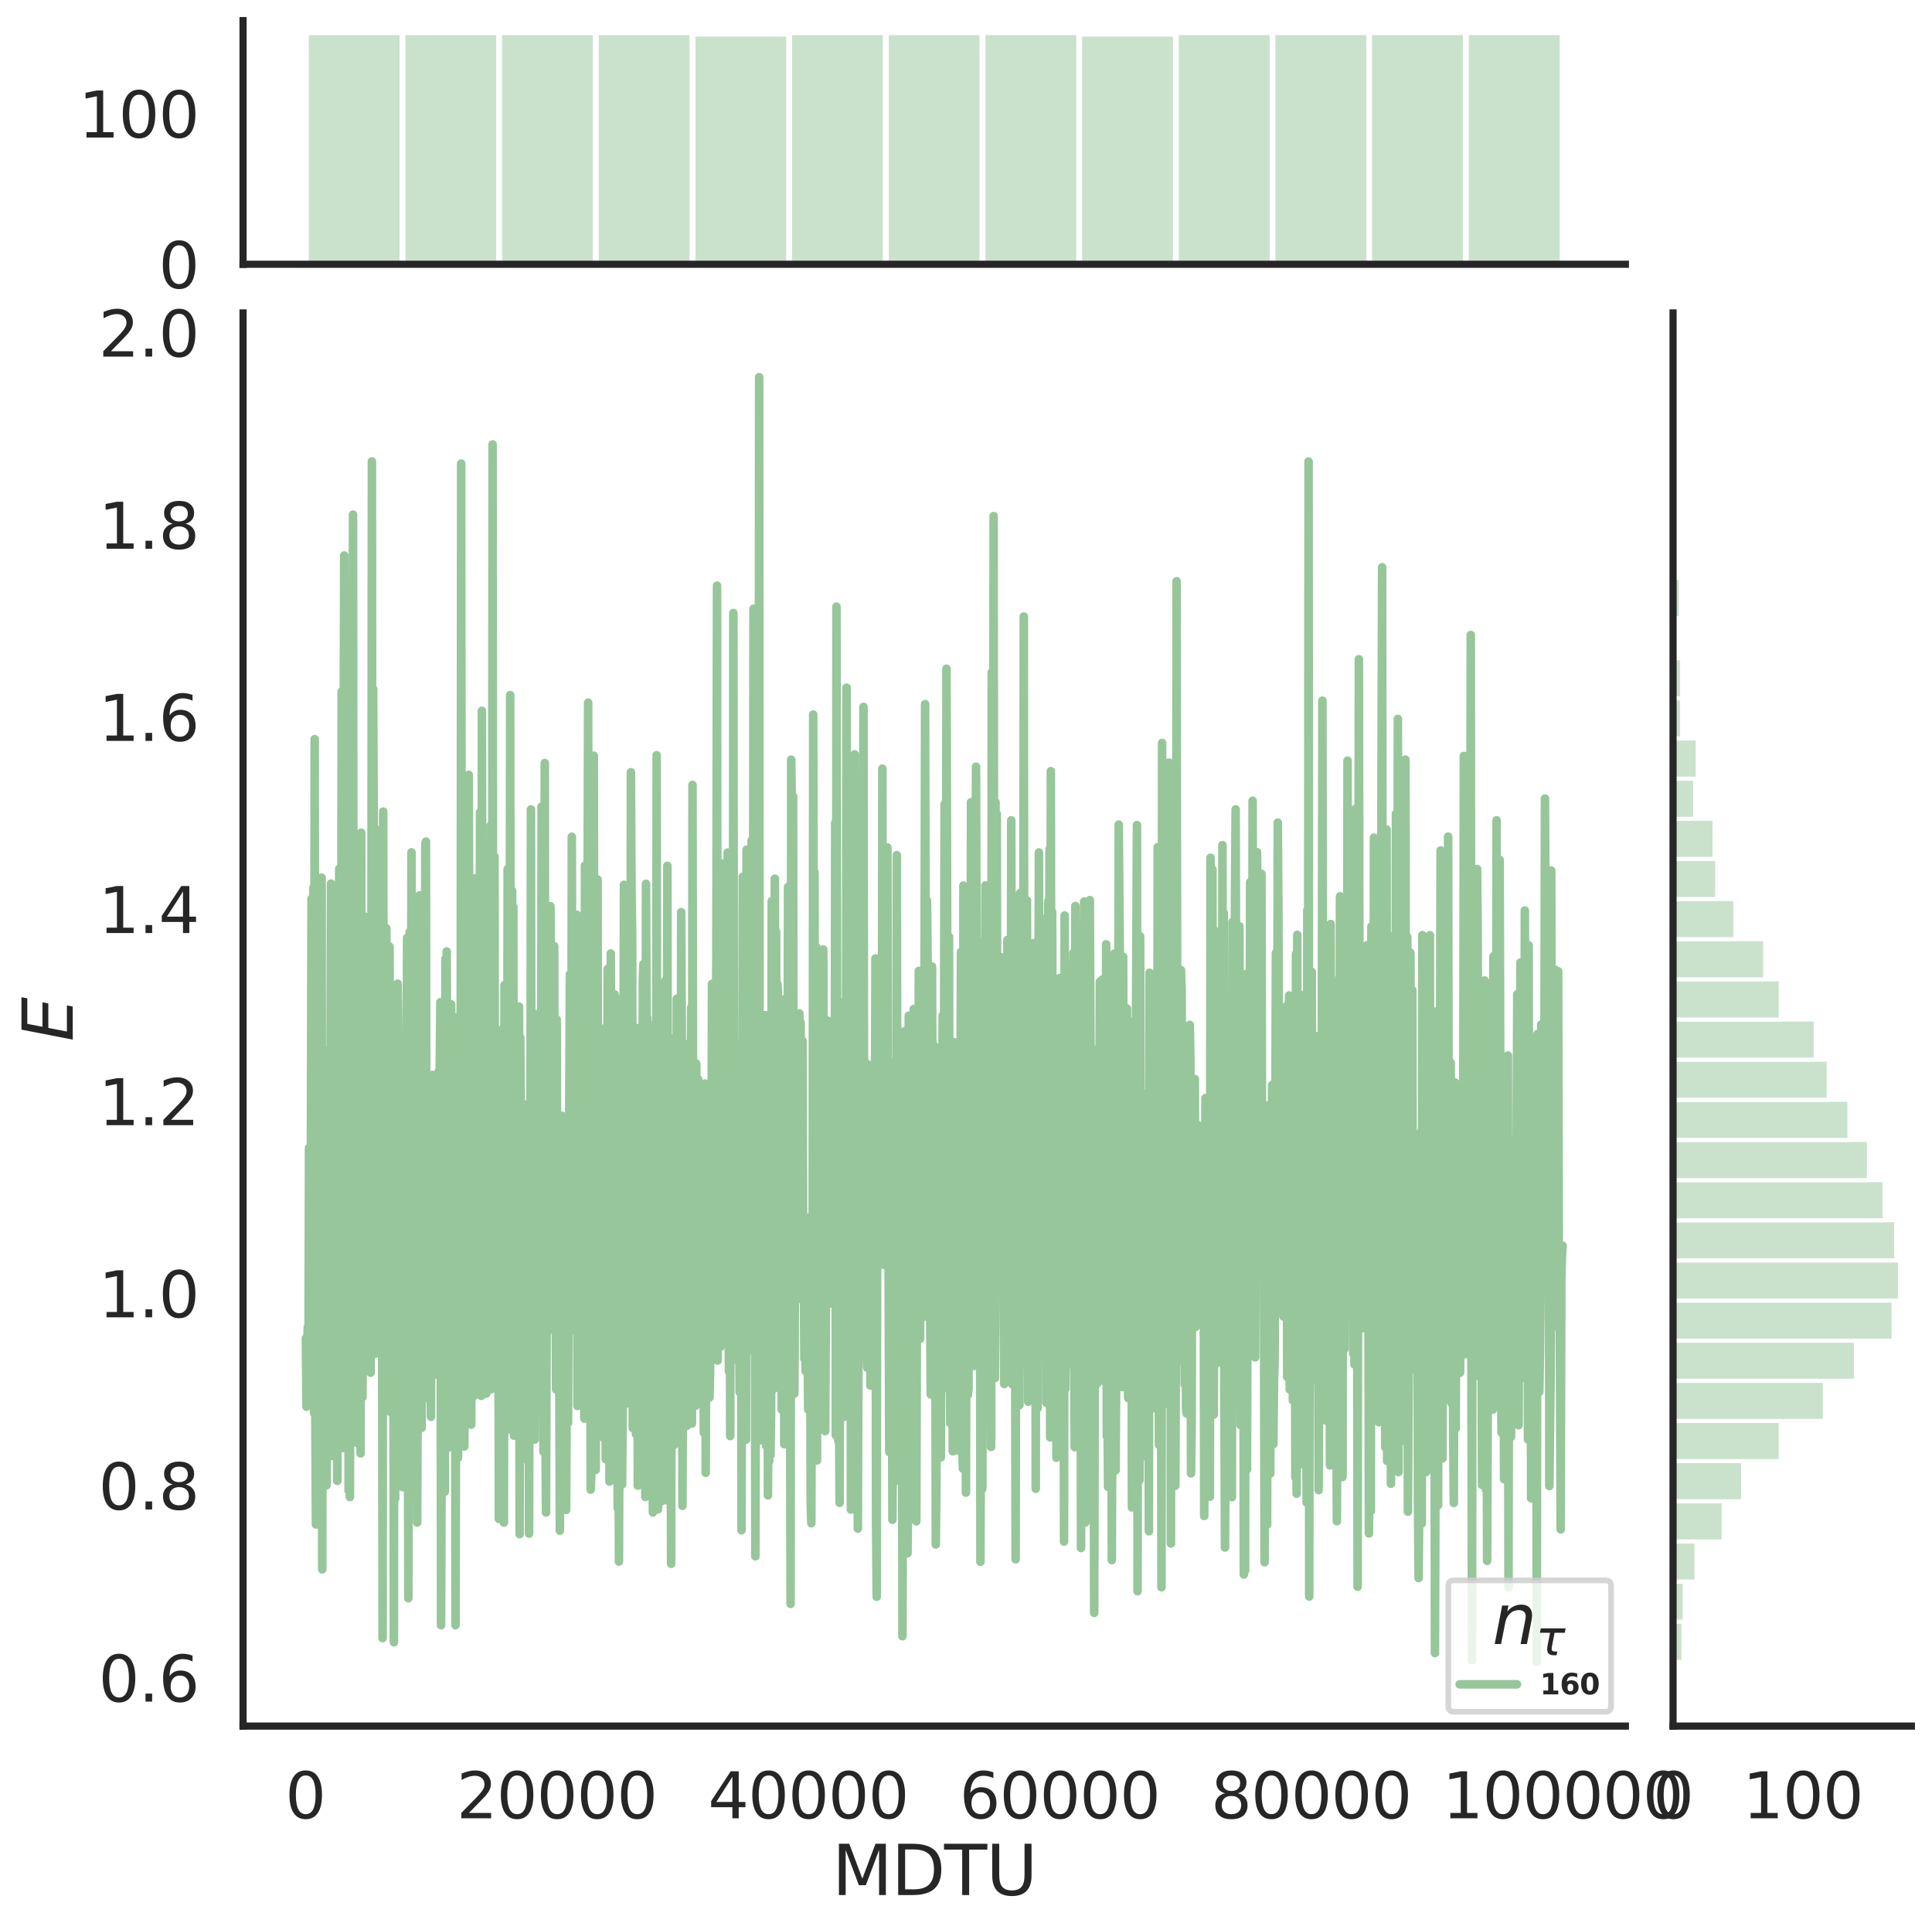 <?xml version="1.0" encoding="utf-8" standalone="no"?>
<!DOCTYPE svg PUBLIC "-//W3C//DTD SVG 1.1//EN"
  "http://www.w3.org/Graphics/SVG/1.1/DTD/svg11.dtd">
<svg height="674.159pt" version="1.1" viewBox="0 0 674.984 674.159" width="674.984pt" xmlns="http://www.w3.org/2000/svg" xmlns:xlink="http://www.w3.org/1999/xlink">
 <defs>
  <style type="text/css">*{stroke-linecap:butt;stroke-linejoin:round;}</style>
 </defs>
 <g id="figure_1">
  <g id="patch_1">
   <path d="M 0 674.159 
L 674.984 674.159 
L 674.984 0 
L 0 0 
z
" style="fill:#ffffff;"/>
  </g>
  <g id="axes_1">
   <g id="patch_2">
    <path d="M 84.914 602.94 
L 567.864 602.94 
L 567.864 109.327 
L 84.914 109.327 
z
" style="fill:none;"/>
   </g>
   <g id="matplotlib.axis_1">
    <g id="xtick_1">
     <g id="text_1">
      <!-- 0 -->
      <g style="fill:#262626;" transform="translate(99.648 635.157)scale(0.22 -0.22)">
       <defs>
        <path d="M 2034 4250 
Q 1547 4250 1301 3770 
Q 1056 3291 1056 2328 
Q 1056 1369 1301 889 
Q 1547 409 2034 409 
Q 2525 409 2770 889 
Q 3016 1369 3016 2328 
Q 3016 3291 2770 3770 
Q 2525 4250 2034 4250 
z
M 2034 4750 
Q 2819 4750 3233 4129 
Q 3647 3509 3647 2328 
Q 3647 1150 3233 529 
Q 2819 -91 2034 -91 
Q 1250 -91 836 529 
Q 422 1150 422 2328 
Q 422 3509 836 4129 
Q 1250 4750 2034 4750 
z
" id="DejaVuSans-30" transform="scale(0.016)"/>
       </defs>
       <use xlink:href="#DejaVuSans-30"/>
      </g>
     </g>
    </g>
    <g id="xtick_2">
     <g id="text_2">
      <!-- 20000 -->
      <g style="fill:#262626;" transform="translate(159.506 635.157)scale(0.22 -0.22)">
       <defs>
        <path d="M 1228 531 
L 3431 531 
L 3431 0 
L 469 0 
L 469 531 
Q 828 903 1448 1529 
Q 2069 2156 2228 2338 
Q 2531 2678 2651 2914 
Q 2772 3150 2772 3378 
Q 2772 3750 2511 3984 
Q 2250 4219 1831 4219 
Q 1534 4219 1204 4116 
Q 875 4013 500 3803 
L 500 4441 
Q 881 4594 1212 4672 
Q 1544 4750 1819 4750 
Q 2544 4750 2975 4387 
Q 3406 4025 3406 3419 
Q 3406 3131 3298 2873 
Q 3191 2616 2906 2266 
Q 2828 2175 2409 1742 
Q 1991 1309 1228 531 
z
" id="DejaVuSans-32" transform="scale(0.016)"/>
       </defs>
       <use xlink:href="#DejaVuSans-32"/>
       <use x="63.623" xlink:href="#DejaVuSans-30"/>
       <use x="127.246" xlink:href="#DejaVuSans-30"/>
       <use x="190.869" xlink:href="#DejaVuSans-30"/>
       <use x="254.492" xlink:href="#DejaVuSans-30"/>
      </g>
     </g>
    </g>
    <g id="xtick_3">
     <g id="text_3">
      <!-- 40000 -->
      <g style="fill:#262626;" transform="translate(247.359 635.157)scale(0.22 -0.22)">
       <defs>
        <path d="M 2419 4116 
L 825 1625 
L 2419 1625 
L 2419 4116 
z
M 2253 4666 
L 3047 4666 
L 3047 1625 
L 3713 1625 
L 3713 1100 
L 3047 1100 
L 3047 0 
L 2419 0 
L 2419 1100 
L 313 1100 
L 313 1709 
L 2253 4666 
z
" id="DejaVuSans-34" transform="scale(0.016)"/>
       </defs>
       <use xlink:href="#DejaVuSans-34"/>
       <use x="63.623" xlink:href="#DejaVuSans-30"/>
       <use x="127.246" xlink:href="#DejaVuSans-30"/>
       <use x="190.869" xlink:href="#DejaVuSans-30"/>
       <use x="254.492" xlink:href="#DejaVuSans-30"/>
      </g>
     </g>
    </g>
    <g id="xtick_4">
     <g id="text_4">
      <!-- 60000 -->
      <g style="fill:#262626;" transform="translate(335.212 635.157)scale(0.22 -0.22)">
       <defs>
        <path d="M 2113 2584 
Q 1688 2584 1439 2293 
Q 1191 2003 1191 1497 
Q 1191 994 1439 701 
Q 1688 409 2113 409 
Q 2538 409 2786 701 
Q 3034 994 3034 1497 
Q 3034 2003 2786 2293 
Q 2538 2584 2113 2584 
z
M 3366 4563 
L 3366 3988 
Q 3128 4100 2886 4159 
Q 2644 4219 2406 4219 
Q 1781 4219 1451 3797 
Q 1122 3375 1075 2522 
Q 1259 2794 1537 2939 
Q 1816 3084 2150 3084 
Q 2853 3084 3261 2657 
Q 3669 2231 3669 1497 
Q 3669 778 3244 343 
Q 2819 -91 2113 -91 
Q 1303 -91 875 529 
Q 447 1150 447 2328 
Q 447 3434 972 4092 
Q 1497 4750 2381 4750 
Q 2619 4750 2861 4703 
Q 3103 4656 3366 4563 
z
" id="DejaVuSans-36" transform="scale(0.016)"/>
       </defs>
       <use xlink:href="#DejaVuSans-36"/>
       <use x="63.623" xlink:href="#DejaVuSans-30"/>
       <use x="127.246" xlink:href="#DejaVuSans-30"/>
       <use x="190.869" xlink:href="#DejaVuSans-30"/>
       <use x="254.492" xlink:href="#DejaVuSans-30"/>
      </g>
     </g>
    </g>
    <g id="xtick_5">
     <g id="text_5">
      <!-- 80000 -->
      <g style="fill:#262626;" transform="translate(423.065 635.157)scale(0.22 -0.22)">
       <defs>
        <path d="M 2034 2216 
Q 1584 2216 1326 1975 
Q 1069 1734 1069 1313 
Q 1069 891 1326 650 
Q 1584 409 2034 409 
Q 2484 409 2743 651 
Q 3003 894 3003 1313 
Q 3003 1734 2745 1975 
Q 2488 2216 2034 2216 
z
M 1403 2484 
Q 997 2584 770 2862 
Q 544 3141 544 3541 
Q 544 4100 942 4425 
Q 1341 4750 2034 4750 
Q 2731 4750 3128 4425 
Q 3525 4100 3525 3541 
Q 3525 3141 3298 2862 
Q 3072 2584 2669 2484 
Q 3125 2378 3379 2068 
Q 3634 1759 3634 1313 
Q 3634 634 3220 271 
Q 2806 -91 2034 -91 
Q 1263 -91 848 271 
Q 434 634 434 1313 
Q 434 1759 690 2068 
Q 947 2378 1403 2484 
z
M 1172 3481 
Q 1172 3119 1398 2916 
Q 1625 2713 2034 2713 
Q 2441 2713 2670 2916 
Q 2900 3119 2900 3481 
Q 2900 3844 2670 4047 
Q 2441 4250 2034 4250 
Q 1625 4250 1398 4047 
Q 1172 3844 1172 3481 
z
" id="DejaVuSans-38" transform="scale(0.016)"/>
       </defs>
       <use xlink:href="#DejaVuSans-38"/>
       <use x="63.623" xlink:href="#DejaVuSans-30"/>
       <use x="127.246" xlink:href="#DejaVuSans-30"/>
       <use x="190.869" xlink:href="#DejaVuSans-30"/>
       <use x="254.492" xlink:href="#DejaVuSans-30"/>
      </g>
     </g>
    </g>
    <g id="xtick_6">
     <g id="text_6">
      <!-- 100000 -->
      <g style="fill:#262626;" transform="translate(503.919 635.157)scale(0.22 -0.22)">
       <defs>
        <path d="M 794 531 
L 1825 531 
L 1825 4091 
L 703 3866 
L 703 4441 
L 1819 4666 
L 2450 4666 
L 2450 531 
L 3481 531 
L 3481 0 
L 794 0 
L 794 531 
z
" id="DejaVuSans-31" transform="scale(0.016)"/>
       </defs>
       <use xlink:href="#DejaVuSans-31"/>
       <use x="63.623" xlink:href="#DejaVuSans-30"/>
       <use x="127.246" xlink:href="#DejaVuSans-30"/>
       <use x="190.869" xlink:href="#DejaVuSans-30"/>
       <use x="254.492" xlink:href="#DejaVuSans-30"/>
       <use x="318.115" xlink:href="#DejaVuSans-30"/>
      </g>
     </g>
    </g>
    <g id="text_7">
     <!-- MDTU -->
     <g style="fill:#262626;" transform="translate(290.683 661.968)scale(0.24 -0.24)">
      <defs>
       <path d="M 628 4666 
L 1569 4666 
L 2759 1491 
L 3956 4666 
L 4897 4666 
L 4897 0 
L 4281 0 
L 4281 4097 
L 3078 897 
L 2444 897 
L 1241 4097 
L 1241 0 
L 628 0 
L 628 4666 
z
" id="DejaVuSans-4d" transform="scale(0.016)"/>
       <path d="M 1259 4147 
L 1259 519 
L 2022 519 
Q 2988 519 3436 956 
Q 3884 1394 3884 2338 
Q 3884 3275 3436 3711 
Q 2988 4147 2022 4147 
L 1259 4147 
z
M 628 4666 
L 1925 4666 
Q 3281 4666 3915 4102 
Q 4550 3538 4550 2338 
Q 4550 1131 3912 565 
Q 3275 0 1925 0 
L 628 0 
L 628 4666 
z
" id="DejaVuSans-44" transform="scale(0.016)"/>
       <path d="M -19 4666 
L 3928 4666 
L 3928 4134 
L 2272 4134 
L 2272 0 
L 1638 0 
L 1638 4134 
L -19 4134 
L -19 4666 
z
" id="DejaVuSans-54" transform="scale(0.016)"/>
       <path d="M 556 4666 
L 1191 4666 
L 1191 1831 
Q 1191 1081 1462 751 
Q 1734 422 2344 422 
Q 2950 422 3222 751 
Q 3494 1081 3494 1831 
L 3494 4666 
L 4128 4666 
L 4128 1753 
Q 4128 841 3676 375 
Q 3225 -91 2344 -91 
Q 1459 -91 1007 375 
Q 556 841 556 1753 
L 556 4666 
z
" id="DejaVuSans-55" transform="scale(0.016)"/>
      </defs>
      <use xlink:href="#DejaVuSans-4d"/>
      <use x="86.279" xlink:href="#DejaVuSans-44"/>
      <use x="163.281" xlink:href="#DejaVuSans-54"/>
      <use x="224.365" xlink:href="#DejaVuSans-55"/>
     </g>
    </g>
   </g>
   <g id="matplotlib.axis_2">
    <g id="ytick_1">
     <g id="text_8">
      <!-- 0.6 -->
      <g style="fill:#262626;" transform="translate(34.428 594.39)scale(0.22 -0.22)">
       <defs>
        <path d="M 684 794 
L 1344 794 
L 1344 0 
L 684 0 
L 684 794 
z
" id="DejaVuSans-2e" transform="scale(0.016)"/>
       </defs>
       <use xlink:href="#DejaVuSans-30"/>
       <use x="63.623" xlink:href="#DejaVuSans-2e"/>
       <use x="95.41" xlink:href="#DejaVuSans-36"/>
      </g>
     </g>
    </g>
    <g id="ytick_2">
     <g id="text_9">
      <!-- 0.8 -->
      <g style="fill:#262626;" transform="translate(34.428 527.273)scale(0.22 -0.22)">
       <use xlink:href="#DejaVuSans-30"/>
       <use x="63.623" xlink:href="#DejaVuSans-2e"/>
       <use x="95.41" xlink:href="#DejaVuSans-38"/>
      </g>
     </g>
    </g>
    <g id="ytick_3">
     <g id="text_10">
      <!-- 1.0 -->
      <g style="fill:#262626;" transform="translate(34.428 460.155)scale(0.22 -0.22)">
       <use xlink:href="#DejaVuSans-31"/>
       <use x="63.623" xlink:href="#DejaVuSans-2e"/>
       <use x="95.41" xlink:href="#DejaVuSans-30"/>
      </g>
     </g>
    </g>
    <g id="ytick_4">
     <g id="text_11">
      <!-- 1.2 -->
      <g style="fill:#262626;" transform="translate(34.428 393.037)scale(0.22 -0.22)">
       <use xlink:href="#DejaVuSans-31"/>
       <use x="63.623" xlink:href="#DejaVuSans-2e"/>
       <use x="95.41" xlink:href="#DejaVuSans-32"/>
      </g>
     </g>
    </g>
    <g id="ytick_5">
     <g id="text_12">
      <!-- 1.4 -->
      <g style="fill:#262626;" transform="translate(34.428 325.919)scale(0.22 -0.22)">
       <use xlink:href="#DejaVuSans-31"/>
       <use x="63.623" xlink:href="#DejaVuSans-2e"/>
       <use x="95.41" xlink:href="#DejaVuSans-34"/>
      </g>
     </g>
    </g>
    <g id="ytick_6">
     <g id="text_13">
      <!-- 1.6 -->
      <g style="fill:#262626;" transform="translate(34.428 258.802)scale(0.22 -0.22)">
       <use xlink:href="#DejaVuSans-31"/>
       <use x="63.623" xlink:href="#DejaVuSans-2e"/>
       <use x="95.41" xlink:href="#DejaVuSans-36"/>
      </g>
     </g>
    </g>
    <g id="ytick_7">
     <g id="text_14">
      <!-- 1.8 -->
      <g style="fill:#262626;" transform="translate(34.428 191.684)scale(0.22 -0.22)">
       <use xlink:href="#DejaVuSans-31"/>
       <use x="63.623" xlink:href="#DejaVuSans-2e"/>
       <use x="95.41" xlink:href="#DejaVuSans-38"/>
      </g>
     </g>
    </g>
    <g id="ytick_8">
     <g id="text_15">
      <!-- 2.0 -->
      <g style="fill:#262626;" transform="translate(34.428 124.566)scale(0.22 -0.22)">
       <use xlink:href="#DejaVuSans-32"/>
       <use x="63.623" xlink:href="#DejaVuSans-2e"/>
       <use x="95.41" xlink:href="#DejaVuSans-30"/>
      </g>
     </g>
    </g>
    <g id="text_16">
     <!-- $E$ -->
     <g style="fill:#262626;" transform="translate(25.436 363.813)rotate(-90)scale(0.24 -0.24)">
      <defs>
       <path d="M 1081 4666 
L 4031 4666 
L 3928 4134 
L 1606 4134 
L 1338 2753 
L 3566 2753 
L 3463 2222 
L 1234 2222 
L 909 531 
L 3284 531 
L 3181 0 
L 172 0 
L 1081 4666 
z
" id="DejaVuSans-Oblique-45" transform="scale(0.016)"/>
      </defs>
      <use transform="translate(0 0.094)" xlink:href="#DejaVuSans-Oblique-45"/>
     </g>
    </g>
   </g>
   <g id="line2d_1">
    <path clip-path="url(#p10649b96d7)" d="M 106.867 467.445 
L 107.086 491.363 
L 107.306 471.356 
L 107.526 463.579 
L 107.745 490.867 
L 107.965 400.983 
L 108.184 426.937 
L 108.404 486.211 
L 108.843 313.977 
L 109.063 489.44 
L 109.283 459.049 
L 109.502 310.078 
L 109.722 493.599 
L 109.941 258.207 
L 110.161 491.076 
L 110.381 532.521 
L 110.6 504.87 
L 110.82 400.413 
L 111.04 512.257 
L 111.259 395.416 
L 111.479 420.221 
L 111.699 432.412 
L 111.918 437.648 
L 112.138 455.199 
L 112.357 306.573 
L 112.577 548.202 
L 112.797 366.518 
L 113.016 485.869 
L 113.236 432.613 
L 113.456 410.386 
L 113.675 509.567 
L 113.895 369.594 
L 114.114 518.798 
L 114.334 388.879 
L 114.554 426.942 
L 114.773 382.994 
L 114.993 441.945 
L 115.213 440.652 
L 115.432 391.226 
L 115.652 308.65 
L 115.872 508.559 
L 116.091 455.391 
L 116.311 342.073 
L 116.53 462.709 
L 116.97 431.368 
L 117.189 367.01 
L 117.409 478.195 
L 117.629 460.272 
L 117.848 517.277 
L 118.068 402.599 
L 118.288 412.07 
L 118.507 303.512 
L 118.727 344.701 
L 118.946 504.566 
L 119.386 241.537 
L 119.605 430.756 
L 119.825 505.797 
L 120.045 269.346 
L 120.264 194.038 
L 120.484 387.116 
L 120.703 479.447 
L 121.143 432.058 
L 121.362 431.261 
L 121.582 335.766 
L 121.802 520.672 
L 122.021 447.252 
L 122.241 522.931 
L 122.461 428.049 
L 122.68 422.569 
L 122.9 482.435 
L 123.119 270.169 
L 123.339 179.767 
L 123.559 449.075 
L 123.778 432.089 
L 123.998 361.838 
L 124.218 474.659 
L 124.437 402.942 
L 124.876 504.121 
L 125.096 377.369 
L 125.316 408.212 
L 125.535 394.166 
L 125.975 507.702 
L 126.194 290.885 
L 126.414 439.642 
L 126.634 488.052 
L 126.853 430.545 
L 127.073 424.029 
L 127.292 404.598 
L 127.512 320.189 
L 127.732 475.323 
L 128.171 458.449 
L 128.391 413.913 
L 128.61 464.222 
L 128.83 431.152 
L 129.049 460.919 
L 129.269 369.175 
L 129.489 479.516 
L 129.708 417.791 
L 129.928 161.203 
L 130.148 422.772 
L 130.367 240.67 
L 130.587 293.391 
L 131.026 472.863 
L 131.246 289.587 
L 131.465 383.332 
L 131.685 323.851 
L 131.905 383.01 
L 132.124 411.636 
L 132.344 412.92 
L 132.564 413.153 
L 132.783 426.946 
L 133.003 450.735 
L 133.222 455.853 
L 133.442 416.038 
L 133.662 572.21 
L 133.881 283.49 
L 134.101 435.539 
L 134.321 334.389 
L 134.76 442.589 
L 134.98 324.277 
L 135.419 463.276 
L 135.638 377.949 
L 135.858 386.533 
L 136.078 330.649 
L 136.297 382.652 
L 136.517 493.306 
L 136.737 485.243 
L 136.956 448.67 
L 137.176 384.64 
L 137.396 436.275 
L 137.615 573.651 
L 137.835 360.666 
L 138.054 523.461 
L 138.274 382.703 
L 138.494 459.468 
L 138.713 478.932 
L 138.933 343.605 
L 139.153 362.139 
L 139.372 440.769 
L 139.592 365.056 
L 139.811 425.383 
L 140.031 368.549 
L 140.251 429.753 
L 140.47 362.039 
L 140.69 519.476 
L 141.129 436.609 
L 141.349 366.321 
L 141.569 474.7 
L 141.788 452.193 
L 142.008 404.788 
L 142.227 327.613 
L 142.667 558.269 
L 142.886 401.117 
L 143.106 325.568 
L 143.326 444.927 
L 143.545 389.134 
L 143.765 297.73 
L 144.204 467.011 
L 144.424 444.893 
L 144.643 372.708 
L 145.083 475.866 
L 145.522 405.107 
L 145.742 531.851 
L 146.62 312.756 
L 147.279 498.794 
L 147.718 406.997 
L 147.938 467.441 
L 148.157 487.628 
L 148.377 457.993 
L 148.597 294.694 
L 148.816 293.978 
L 149.036 469.618 
L 149.256 395.377 
L 149.475 441.856 
L 149.695 439.452 
L 149.915 426.864 
L 150.134 488.92 
L 150.354 476.277 
L 150.573 494.898 
L 150.793 410.437 
L 151.013 375.509 
L 151.232 383.064 
L 151.452 412.252 
L 151.672 405.996 
L 151.891 420.779 
L 152.111 417.753 
L 152.331 388.285 
L 152.55 418.198 
L 152.77 477.256 
L 152.989 480.32 
L 153.209 374.386 
L 153.429 446.315 
L 153.648 372.054 
L 153.868 350.07 
L 154.088 567.717 
L 154.307 506.414 
L 154.527 377.806 
L 154.966 505.413 
L 155.186 439.606 
L 155.405 521.105 
L 155.625 334.96 
L 155.845 376.072 
L 156.064 332.359 
L 156.504 505.75 
L 156.723 420.511 
L 156.943 432.734 
L 157.162 373.113 
L 157.382 443.808 
L 157.602 350.828 
L 157.821 425.249 
L 158.041 438.55 
L 158.261 467.328 
L 158.48 457.359 
L 158.7 355.271 
L 158.919 357.653 
L 159.139 567.705 
L 159.359 477.142 
L 159.798 440.554 
L 160.018 509.198 
L 160.677 359.264 
L 160.896 452.77 
L 161.116 161.924 
L 161.335 400.101 
L 161.555 431.637 
L 161.775 372.092 
L 161.994 496.167 
L 162.214 505.266 
L 162.434 461.52 
L 162.653 390.899 
L 162.873 437.631 
L 163.092 427.333 
L 163.312 430.277 
L 163.532 429.475 
L 163.751 270.668 
L 163.971 332.784 
L 164.191 494.077 
L 164.41 368.64 
L 164.63 497.645 
L 164.85 398.64 
L 165.069 372.962 
L 165.289 430.309 
L 165.508 380.677 
L 165.728 487.519 
L 166.167 306.777 
L 166.387 344.122 
L 166.607 449.831 
L 166.826 453.609 
L 167.266 419.281 
L 167.485 453.703 
L 167.705 283.792 
L 168.144 487.587 
L 168.364 248.313 
L 168.583 417.893 
L 168.803 384.113 
L 169.023 425.315 
L 169.242 374.916 
L 169.462 439.45 
L 169.681 377.984 
L 169.901 486.804 
L 170.121 397.505 
L 170.34 388.346 
L 170.56 452.38 
L 170.78 377.191 
L 171.219 407.399 
L 171.439 288.339 
L 171.658 485.254 
L 171.878 470.421 
L 172.097 155.269 
L 172.317 450.296 
L 172.537 407.803 
L 172.756 299.22 
L 172.976 477.644 
L 173.196 398.83 
L 173.415 475.245 
L 173.635 474.224 
L 173.854 404.224 
L 174.074 425.749 
L 174.294 530.57 
L 174.513 472.438 
L 174.733 359.872 
L 175.172 486.98 
L 175.392 490.904 
L 175.612 380.144 
L 175.831 386.529 
L 176.051 531.852 
L 176.27 344.085 
L 176.49 442.099 
L 176.71 411.687 
L 176.929 499.665 
L 177.149 440.419 
L 177.369 303.587 
L 177.808 466.169 
L 178.027 392.322 
L 178.247 242.808 
L 178.467 496.15 
L 178.686 311.986 
L 178.906 311.101 
L 179.126 372.231 
L 179.345 316.82 
L 179.565 501.495 
L 179.785 410.736 
L 180.004 481.981 
L 180.224 361.211 
L 180.443 471.33 
L 180.663 353.084 
L 180.883 386.991 
L 181.102 453.597 
L 181.322 351.609 
L 181.542 535.893 
L 181.761 362.437 
L 181.981 393.047 
L 182.2 397.905 
L 182.42 487.359 
L 182.64 464.372 
L 182.859 498.463 
L 183.079 473.248 
L 183.299 385.801 
L 183.738 509.698 
L 183.958 464.795 
L 184.177 395.653 
L 184.397 471.241 
L 184.616 414.628 
L 184.836 535.709 
L 185.056 424.68 
L 185.275 443.064 
L 185.495 282.752 
L 185.715 454.148 
L 185.934 419.275 
L 186.154 450.168 
L 186.374 383.369 
L 186.593 397.959 
L 186.813 502.869 
L 187.252 376.055 
L 187.472 354.261 
L 187.691 358.311 
L 188.131 482.708 
L 188.35 417.279 
L 188.789 439.337 
L 189.009 435.473 
L 189.229 281.738 
L 189.448 401.915 
L 189.668 424.589 
L 189.888 507.144 
L 190.107 421.43 
L 190.327 266.533 
L 190.547 497.109 
L 190.766 528.339 
L 191.205 379.498 
L 191.425 456.017 
L 191.864 443.051 
L 192.304 316.54 
L 192.523 344.828 
L 192.743 407.533 
L 192.962 395.573 
L 193.402 464.598 
L 193.621 330.483 
L 193.841 455.496 
L 194.061 437.752 
L 194.28 485.344 
L 194.5 356.115 
L 194.72 450.936 
L 194.939 412.059 
L 195.159 434.788 
L 195.378 472.406 
L 195.598 534.677 
L 195.818 443.952 
L 196.037 424.063 
L 196.257 389.723 
L 196.477 523.224 
L 197.135 404.878 
L 197.355 417.167 
L 197.794 527.444 
L 198.014 479.816 
L 198.234 402.337 
L 198.453 497.052 
L 198.893 384.712 
L 199.112 340.306 
L 199.332 449.436 
L 199.551 454.201 
L 199.771 292.294 
L 199.991 385.789 
L 200.21 375.029 
L 200.43 415.266 
L 200.65 362.576 
L 201.089 432.701 
L 201.309 465.235 
L 201.528 319.541 
L 201.748 491.117 
L 201.967 437.486 
L 202.187 419.572 
L 202.407 425.788 
L 202.626 348.97 
L 202.846 457.313 
L 203.066 443.944 
L 203.285 463.306 
L 203.505 370.812 
L 203.724 329.993 
L 203.944 460.442 
L 204.164 495.522 
L 204.383 302.387 
L 204.823 477.574 
L 205.482 245.472 
L 205.701 492.903 
L 206.14 401.121 
L 206.36 520.363 
L 206.58 515.524 
L 206.799 462.582 
L 207.019 447.559 
L 207.458 263.974 
L 207.678 450.551 
L 208.117 513.454 
L 208.337 425.843 
L 208.556 500.848 
L 208.776 307.226 
L 208.996 487.871 
L 209.435 361.664 
L 209.655 433.532 
L 209.874 420.382 
L 210.094 428.363 
L 210.313 367.226 
L 210.533 502.032 
L 210.753 420.344 
L 210.972 449.08 
L 211.412 359.103 
L 211.631 509.716 
L 211.851 478.705 
L 212.07 424.7 
L 212.29 338.507 
L 212.729 400.619 
L 212.949 517.534 
L 213.169 458.704 
L 213.388 333.071 
L 213.608 439.358 
L 213.828 468.769 
L 214.047 475.647 
L 214.267 454.792 
L 214.706 347.344 
L 214.926 427.489 
L 215.145 440.816 
L 215.365 430.321 
L 215.804 526.842 
L 216.024 474.07 
L 216.243 545.469 
L 216.683 421.1 
L 216.902 462.246 
L 217.122 349.029 
L 217.342 518.551 
L 217.561 486.126 
L 218.001 309.072 
L 218.44 383.296 
L 218.879 490.289 
L 219.099 443.768 
L 219.318 479.741 
L 219.538 376.913 
L 219.758 447.03 
L 219.977 367.251 
L 220.197 458.031 
L 220.417 269.761 
L 220.636 311.211 
L 220.856 326.265 
L 221.075 498.843 
L 221.295 367.715 
L 221.734 455.452 
L 221.954 457.227 
L 222.174 500.96 
L 222.393 359.103 
L 222.613 391.833 
L 222.832 518.957 
L 223.052 405.336 
L 223.272 368.876 
L 223.491 424.763 
L 223.711 446.384 
L 223.931 368.29 
L 224.37 484.418 
L 224.59 342.559 
L 224.809 336.75 
L 225.029 415.442 
L 225.248 414.642 
L 225.468 522.917 
L 225.688 308.719 
L 225.907 358.693 
L 226.127 355.59 
L 226.566 473.84 
L 226.786 469.618 
L 227.005 490.701 
L 227.225 478.191 
L 227.445 435.271 
L 227.664 486.982 
L 227.884 445.096 
L 228.104 528.326 
L 228.323 420.176 
L 228.543 388.185 
L 228.763 405.436 
L 228.982 357.54 
L 229.202 445.767 
L 229.421 263.804 
L 229.641 490.072 
L 229.861 527.274 
L 230.08 427.249 
L 230.3 453.686 
L 230.52 353.174 
L 230.739 352.942 
L 230.959 524.509 
L 231.178 352.965 
L 231.398 428.633 
L 231.618 412.346 
L 232.057 485.455 
L 232.277 439.014 
L 232.496 342.536 
L 232.716 524.064 
L 233.155 302.448 
L 233.375 457.269 
L 233.594 387.224 
L 233.814 362.267 
L 234.034 462.197 
L 234.253 462.567 
L 234.473 546.255 
L 234.693 426.706 
L 234.912 425.827 
L 235.132 383.552 
L 235.352 487.341 
L 235.571 504.695 
L 235.791 391.255 
L 236.01 467.356 
L 236.23 489.936 
L 236.45 348.883 
L 236.669 460.606 
L 236.889 475.203 
L 237.109 429.714 
L 237.328 496.581 
L 237.548 404.239 
L 237.767 453.504 
L 237.987 318.639 
L 238.207 365.092 
L 238.426 526.014 
L 238.646 466.431 
L 238.866 473.94 
L 239.085 487.528 
L 239.525 409.984 
L 239.744 437.362 
L 239.964 498.085 
L 240.623 364.533 
L 240.842 375.287 
L 241.062 435.809 
L 241.501 351.968 
L 241.721 497.24 
L 241.94 274.195 
L 242.16 407.103 
L 242.38 422.892 
L 242.599 477.206 
L 242.819 461.489 
L 243.039 491.001 
L 243.258 371.555 
L 243.478 458.763 
L 243.698 470.084 
L 243.917 377.011 
L 244.356 488.702 
L 244.576 476.765 
L 244.796 454.647 
L 245.015 405.559 
L 245.235 425.83 
L 245.455 466.431 
L 245.674 390.119 
L 245.894 500.491 
L 246.113 407.229 
L 246.333 378.482 
L 246.553 514.481 
L 246.772 442.073 
L 246.992 450.112 
L 247.212 483.874 
L 247.431 378.681 
L 247.871 488.154 
L 248.09 479.169 
L 248.31 409.754 
L 248.529 439.158 
L 248.749 343.683 
L 248.969 346.731 
L 249.188 345.602 
L 249.408 464.076 
L 249.847 371.175 
L 250.067 364.314 
L 250.287 333.092 
L 250.506 204.588 
L 250.726 475.254 
L 250.945 301.35 
L 251.165 323.038 
L 251.385 410.115 
L 251.604 420.391 
L 251.824 470.378 
L 252.044 453.508 
L 252.263 395.664 
L 252.483 301.624 
L 252.922 452.547 
L 253.142 381.806 
L 253.361 416.989 
L 253.581 420.334 
L 253.801 457.39 
L 254.02 396.451 
L 254.24 297.816 
L 254.46 438.647 
L 254.679 479.009 
L 254.899 367.845 
L 255.118 501.632 
L 255.338 330.195 
L 255.558 475.489 
L 255.777 430.835 
L 255.997 453.21 
L 256.217 214.125 
L 256.436 430.289 
L 256.656 364.455 
L 256.875 410.505 
L 257.095 408.341 
L 257.315 470.525 
L 257.534 387.12 
L 257.754 368.892 
L 257.974 459.347 
L 258.193 454.9 
L 258.413 486.308 
L 258.633 450.177 
L 258.852 395.75 
L 259.072 534.541 
L 259.511 306.269 
L 259.731 463.042 
L 259.95 400.163 
L 260.17 379.423 
L 260.609 502.911 
L 260.829 296.851 
L 261.268 461.537 
L 261.488 437.595 
L 261.707 395.294 
L 261.927 379.473 
L 262.147 387.105 
L 262.366 406.79 
L 262.586 293.623 
L 262.806 471.782 
L 263.025 430.329 
L 263.245 212.654 
L 263.464 380.771 
L 263.684 401.821 
L 263.904 543.619 
L 264.123 462.582 
L 264.343 482.521 
L 264.563 370.541 
L 265.002 459.267 
L 265.221 131.764 
L 265.441 503.153 
L 265.661 427.494 
L 265.88 478.884 
L 266.1 392.29 
L 266.32 498.51 
L 266.539 395.52 
L 266.759 400.298 
L 266.979 367.155 
L 267.198 354.802 
L 267.418 354.607 
L 267.637 504.995 
L 268.077 390.451 
L 268.296 522.353 
L 268.516 482.404 
L 268.736 510.441 
L 268.955 421.466 
L 269.175 508.296 
L 269.395 494.074 
L 269.614 314.768 
L 269.834 474.535 
L 270.053 383.114 
L 270.273 478.855 
L 270.493 485.04 
L 270.712 306.945 
L 270.932 461.652 
L 271.152 325.473 
L 271.371 458.702 
L 271.591 343.712 
L 271.81 346.97 
L 272.03 412.446 
L 272.25 394.253 
L 272.469 453.84 
L 272.689 411.154 
L 272.909 391.575 
L 273.128 492.409 
L 273.348 402.989 
L 273.568 418.98 
L 273.787 369.557 
L 274.007 504.489 
L 274.446 404.095 
L 274.666 348.694 
L 275.105 428.137 
L 275.325 309.864 
L 275.544 449.9 
L 275.764 401.178 
L 275.983 447.461 
L 276.203 560.25 
L 276.423 265.369 
L 276.642 281.151 
L 276.862 452.849 
L 277.082 278.139 
L 277.301 463.185 
L 277.521 486.824 
L 277.741 445.309 
L 277.96 454.527 
L 278.18 380.963 
L 278.399 373.585 
L 278.839 403.254 
L 279.058 396.829 
L 279.278 354.038 
L 279.498 444.814 
L 279.717 357.138 
L 279.937 441.228 
L 280.156 415.457 
L 280.376 363.56 
L 280.596 433.927 
L 280.815 440.582 
L 281.035 474.682 
L 281.255 431.375 
L 281.474 478.962 
L 281.694 425.273 
L 281.914 467.871 
L 282.133 459.891 
L 282.353 492.371 
L 282.572 446.929 
L 282.792 455.162 
L 283.012 436.238 
L 283.231 524.945 
L 283.451 532.082 
L 283.671 451.151 
L 283.89 477.861 
L 284.11 249.604 
L 284.33 370.468 
L 284.549 304.568 
L 284.769 483.576 
L 284.988 425.356 
L 285.208 330.858 
L 285.428 510.181 
L 285.647 437.776 
L 285.867 426.464 
L 286.087 381.221 
L 286.306 376.6 
L 286.526 357.153 
L 286.745 450.863 
L 286.965 375.838 
L 287.185 492.853 
L 287.624 331.683 
L 287.844 459.287 
L 288.283 499.916 
L 289.161 356.52 
L 289.381 419.045 
L 289.82 455.374 
L 290.04 365.28 
L 290.479 448.775 
L 290.699 423.57 
L 290.918 362.722 
L 291.358 445.71 
L 291.577 451.833 
L 291.797 287.434 
L 292.017 501.304 
L 292.236 211.919 
L 292.456 362.367 
L 292.676 364.859 
L 292.895 503.423 
L 293.115 488.176 
L 293.334 524.953 
L 293.554 413.874 
L 293.774 369.571 
L 293.993 465.56 
L 294.213 373.438 
L 294.652 495.015 
L 294.872 357.462 
L 295.091 349.687 
L 295.311 363.046 
L 295.531 433.042 
L 295.75 240.205 
L 295.97 398.209 
L 296.19 368.709 
L 296.409 478.659 
L 296.629 336.244 
L 296.849 479.778 
L 297.068 277.392 
L 297.288 527.311 
L 297.507 436.712 
L 297.727 419.064 
L 297.947 441.367 
L 298.166 497.689 
L 298.386 503.439 
L 298.606 263.525 
L 298.825 417.985 
L 299.045 465.877 
L 299.265 421.704 
L 299.484 447.289 
L 299.704 533.949 
L 299.923 468.573 
L 300.143 286.965 
L 300.582 396.661 
L 300.802 371.754 
L 301.022 447.575 
L 301.241 420.942 
L 301.68 246.915 
L 301.9 416.463 
L 302.12 467.224 
L 302.339 371.135 
L 302.559 468.229 
L 302.779 470.372 
L 302.998 477.737 
L 303.218 456.379 
L 303.438 374.724 
L 303.657 401.028 
L 303.877 408.399 
L 304.096 483.992 
L 304.316 390.459 
L 304.536 429.106 
L 304.755 371.861 
L 304.975 416.864 
L 305.195 411.327 
L 305.414 410.646 
L 305.634 422.503 
L 305.853 334.796 
L 306.073 529.964 
L 306.293 557.762 
L 306.512 374.538 
L 306.732 432.726 
L 306.952 415.96 
L 307.171 416.384 
L 307.391 346.006 
L 307.83 438.608 
L 308.05 432.43 
L 308.269 268.501 
L 308.489 421.29 
L 308.709 441.813 
L 308.928 331.952 
L 309.148 388.387 
L 309.368 359.21 
L 309.587 415.966 
L 309.807 373.211 
L 310.026 296.033 
L 310.246 414.792 
L 310.466 443.983 
L 310.685 507.192 
L 310.905 396.511 
L 311.125 415.792 
L 311.344 371.253 
L 311.784 530.863 
L 312.003 486.316 
L 312.223 404.684 
L 312.442 378.779 
L 312.662 517.44 
L 312.882 454.366 
L 313.101 505.817 
L 313.321 298.724 
L 313.541 445.048 
L 313.76 431.051 
L 313.98 395.281 
L 314.199 452.135 
L 314.419 473.331 
L 314.639 463.502 
L 314.858 402.105 
L 315.078 416.032 
L 315.298 571.546 
L 315.737 360.304 
L 315.957 447.152 
L 316.176 422.338 
L 316.396 467.941 
L 316.615 431.638 
L 317.055 542.569 
L 317.274 524.418 
L 317.494 354.8 
L 317.933 484.591 
L 318.153 433.055 
L 318.373 446.272 
L 318.812 406.431 
L 319.031 368.554 
L 319.251 352.464 
L 319.69 421.226 
L 319.91 391.839 
L 320.13 531.428 
L 320.349 449.735 
L 320.569 435.384 
L 320.788 429.124 
L 321.008 339.166 
L 321.228 375.514 
L 321.447 467.657 
L 321.667 361.732 
L 321.887 460.476 
L 322.106 438.766 
L 322.326 403.815 
L 322.546 409.525 
L 322.765 459.898 
L 323.204 245.961 
L 323.424 372.743 
L 323.644 327.042 
L 323.863 314.601 
L 324.083 335.976 
L 324.303 399.744 
L 324.522 354.679 
L 324.742 355.828 
L 324.961 456.036 
L 325.181 487.104 
L 325.401 476.529 
L 325.62 337.629 
L 326.06 478.095 
L 326.279 375.754 
L 326.499 365.372 
L 326.719 418.872 
L 326.938 539.513 
L 327.158 517.749 
L 327.377 387.722 
L 327.597 455.693 
L 327.817 402.414 
L 328.036 460.15 
L 328.256 390.515 
L 328.695 509.093 
L 328.915 421.504 
L 329.134 418.346 
L 329.354 354.736 
L 329.574 485.089 
L 330.013 280.977 
L 330.233 414.081 
L 330.452 409.331 
L 330.672 233.596 
L 330.892 315.089 
L 331.111 447.108 
L 331.55 327.229 
L 331.77 442.193 
L 331.99 497.142 
L 332.209 483.246 
L 332.429 394.759 
L 332.649 366.941 
L 332.868 506.946 
L 333.088 397.936 
L 333.308 364.046 
L 333.527 409.827 
L 333.747 392.268 
L 333.966 418.262 
L 334.406 375.351 
L 334.845 506.719 
L 335.065 441.322 
L 335.284 458.314 
L 335.504 417.697 
L 335.723 332.562 
L 336.163 501.177 
L 336.382 512.978 
L 336.602 309.354 
L 336.822 483.373 
L 337.041 421.573 
L 337.261 434.372 
L 337.481 521.392 
L 337.7 420.031 
L 337.92 386.779 
L 338.139 487.288 
L 338.359 484.906 
L 338.579 364.534 
L 338.798 372.496 
L 339.018 452.463 
L 339.238 280.249 
L 339.457 329.2 
L 339.677 453.392 
L 339.896 432.178 
L 340.116 294.234 
L 340.336 477.144 
L 340.775 411.657 
L 340.995 267.828 
L 341.434 430.101 
L 341.654 456.711 
L 341.873 467.027 
L 342.093 366.653 
L 342.312 328.858 
L 342.532 545.538 
L 342.752 475.178 
L 342.971 452.518 
L 343.191 520.047 
L 343.411 429.893 
L 343.85 380.231 
L 344.069 403.17 
L 344.289 309.302 
L 344.509 327.648 
L 344.728 376.579 
L 344.948 481.451 
L 345.168 454.701 
L 345.387 490.304 
L 345.607 441.175 
L 345.827 335.121 
L 346.046 354.21 
L 346.266 505.42 
L 346.485 234.801 
L 346.705 461.4 
L 346.925 388.411 
L 347.144 180.281 
L 347.364 404.313 
L 347.584 481.397 
L 347.803 280.25 
L 348.023 414.52 
L 348.243 284.358 
L 348.462 411.913 
L 348.682 404.483 
L 348.901 378.273 
L 349.121 443.973 
L 349.341 401.734 
L 349.56 383.474 
L 349.78 334.378 
L 350 451.535 
L 350.219 365.455 
L 350.658 461.697 
L 350.878 483.445 
L 351.098 352.519 
L 351.317 464.359 
L 351.537 365.729 
L 351.757 449.383 
L 351.976 328.35 
L 352.196 429.677 
L 352.635 376.827 
L 352.855 419.593 
L 353.074 437.456 
L 353.294 286.544 
L 353.733 483.578 
L 353.953 320.915 
L 354.173 396.127 
L 354.392 366.958 
L 354.612 428.387 
L 354.831 544.669 
L 355.051 406.897 
L 355.271 446.112 
L 355.71 335.157 
L 355.93 473.038 
L 356.149 490.858 
L 356.369 312.001 
L 356.589 346.251 
L 356.808 476.635 
L 357.028 411.106 
L 357.247 421.757 
L 357.467 368.175 
L 357.687 215.365 
L 357.906 448.195 
L 358.126 423.741 
L 358.346 421.641 
L 358.565 455.462 
L 358.785 314.548 
L 359.224 489.628 
L 359.444 447.091 
L 359.663 365.867 
L 359.883 482.609 
L 360.322 332.227 
L 360.542 445.64 
L 360.762 367.693 
L 360.981 486.009 
L 361.201 329.412 
L 361.42 405.197 
L 361.64 339.019 
L 361.86 520.038 
L 362.079 350.406 
L 362.299 477.236 
L 362.519 491.843 
L 362.958 297.766 
L 363.177 377.413 
L 363.397 382.269 
L 363.617 449.795 
L 364.056 420.873 
L 364.276 470.352 
L 364.495 418.238 
L 364.715 415.31 
L 364.935 321.044 
L 365.154 402.657 
L 365.374 378.287 
L 365.593 490.024 
L 365.813 341.329 
L 366.033 361.895 
L 366.252 314.719 
L 366.472 410.714 
L 366.692 296.583 
L 366.911 502.093 
L 367.131 269.372 
L 367.351 432.898 
L 367.57 318.445 
L 368.009 452.146 
L 368.229 447.538 
L 368.449 459.855 
L 368.668 373.892 
L 369.108 509.205 
L 369.327 412.832 
L 369.547 449.109 
L 369.766 394.294 
L 369.986 427.399 
L 370.206 341.627 
L 370.425 343.196 
L 370.645 499.004 
L 370.865 346.385 
L 371.084 424.392 
L 371.304 425.101 
L 371.524 408.692 
L 371.743 538.492 
L 371.963 319.795 
L 372.182 485.164 
L 372.402 342.549 
L 372.622 476.63 
L 372.841 469.98 
L 373.061 468.422 
L 373.281 423.32 
L 373.5 450.665 
L 373.72 444.055 
L 373.939 397.378 
L 374.159 403.112 
L 374.379 337.197 
L 374.598 476.797 
L 375.038 332.857 
L 375.257 469.485 
L 375.477 505.503 
L 375.697 316.482 
L 375.916 432.077 
L 376.136 448.346 
L 376.355 394.921 
L 376.575 422.197 
L 376.795 421.703 
L 377.014 442.536 
L 377.454 352.259 
L 377.673 540.744 
L 377.893 358.234 
L 378.112 343.444 
L 378.332 476.362 
L 378.552 352.738 
L 378.771 314.926 
L 379.211 531.826 
L 379.43 399.031 
L 379.65 495.785 
L 379.87 425.72 
L 380.089 433.924 
L 380.309 407.714 
L 380.748 314.434 
L 380.968 361.625 
L 381.187 466.208 
L 381.407 392.782 
L 381.627 418.358 
L 381.846 410.744 
L 382.066 469.4 
L 382.286 563.407 
L 382.505 459.122 
L 382.725 449.107 
L 382.944 366.688 
L 383.164 401.826 
L 383.384 483.239 
L 383.603 430.122 
L 383.823 479.993 
L 384.262 342.924 
L 384.482 476.046 
L 384.701 376.278 
L 384.921 424.89 
L 385.141 342.164 
L 385.36 379.088 
L 385.58 467.112 
L 385.8 410.445 
L 386.019 396.773 
L 386.239 482.871 
L 386.459 329.846 
L 386.678 501.659 
L 386.898 486.837 
L 387.117 519.326 
L 387.337 423.04 
L 387.557 494.702 
L 387.776 413.736 
L 387.996 451.834 
L 388.216 447.8 
L 388.435 544.963 
L 388.655 474.519 
L 388.874 451.785 
L 389.094 365.104 
L 389.314 333.102 
L 389.533 374.394 
L 389.753 513.625 
L 390.192 442.206 
L 390.412 439.688 
L 390.632 379.362 
L 390.851 288.049 
L 391.29 341.111 
L 391.51 337.159 
L 391.73 481.587 
L 391.949 417.476 
L 392.169 484.515 
L 392.389 334.218 
L 392.608 409.611 
L 392.828 394.769 
L 393.047 446.501 
L 393.267 357.811 
L 393.487 452.515 
L 393.706 352.308 
L 393.926 406.207 
L 394.146 488.365 
L 394.365 393.603 
L 394.585 432.986 
L 394.805 441.998 
L 395.024 378.95 
L 395.244 388.835 
L 395.463 526.549 
L 395.683 367.112 
L 395.903 356.889 
L 396.122 485.405 
L 396.342 444.971 
L 396.562 470.115 
L 396.781 379.433 
L 397.221 288.218 
L 397.44 555.826 
L 397.66 328.753 
L 398.099 517.021 
L 398.319 327.009 
L 398.758 504.623 
L 398.978 435.377 
L 399.197 401.864 
L 399.417 424.568 
L 399.636 508.677 
L 399.856 394.285 
L 400.076 390.227 
L 400.295 462.722 
L 400.515 382.028 
L 400.735 390.467 
L 400.954 450.521 
L 401.174 436.697 
L 401.394 534.88 
L 401.613 339.798 
L 401.833 426.652 
L 402.272 361.309 
L 402.492 492.027 
L 402.711 417.253 
L 402.931 467.527 
L 403.151 468.675 
L 403.37 400.108 
L 403.59 469.537 
L 404.029 341.392 
L 404.249 475.354 
L 404.468 295.933 
L 404.908 504.697 
L 405.127 455.934 
L 405.347 339.012 
L 405.567 410.583 
L 405.786 554.447 
L 406.006 259.536 
L 406.225 490.953 
L 406.665 362.636 
L 406.884 346.781 
L 407.104 421.276 
L 407.324 415.389 
L 407.543 476.916 
L 407.763 428.016 
L 407.982 446.698 
L 408.422 266.389 
L 408.641 462.799 
L 408.861 363.523 
L 409.081 539.16 
L 409.3 422.241 
L 409.52 442.759 
L 409.74 487.715 
L 409.959 369.987 
L 410.179 491.855 
L 410.398 471.97 
L 410.618 518.996 
L 410.838 466.685 
L 411.057 203.038 
L 411.277 366.226 
L 411.497 395.85 
L 411.716 455.245 
L 411.936 348.123 
L 412.155 373.794 
L 412.375 475.261 
L 412.595 338.863 
L 412.814 346.143 
L 413.034 398.103 
L 413.254 371.762 
L 413.473 459.48 
L 413.693 432.45 
L 413.913 483.682 
L 414.132 396.885 
L 414.352 491.891 
L 414.571 493.738 
L 414.791 446.298 
L 415.011 472.191 
L 415.23 384.278 
L 415.45 426.935 
L 415.67 357.995 
L 415.889 370.338 
L 416.109 514.668 
L 416.329 497.548 
L 416.548 411.295 
L 416.768 441.08 
L 416.987 385.331 
L 417.207 384.724 
L 417.427 376.917 
L 417.646 463.541 
L 417.866 392.475 
L 418.086 451.877 
L 418.305 450.51 
L 418.525 393.024 
L 418.744 449.421 
L 418.964 418.746 
L 419.184 414.864 
L 419.403 419.514 
L 419.623 407.298 
L 419.843 415.313 
L 420.062 403.97 
L 420.282 456.336 
L 420.502 407.331 
L 420.721 529.524 
L 421.16 383.586 
L 421.38 488.946 
L 421.6 436.234 
L 421.819 492.414 
L 422.039 458.754 
L 422.259 473.957 
L 422.478 458.857 
L 422.698 522.83 
L 422.917 299.629 
L 423.137 422.924 
L 423.357 401.202 
L 423.576 303.655 
L 424.016 494.186 
L 424.235 458.028 
L 424.455 463.181 
L 424.675 325.251 
L 424.894 400.529 
L 425.114 426.65 
L 425.333 476.081 
L 425.553 452.96 
L 425.773 386.862 
L 425.992 438.909 
L 426.212 329.633 
L 426.651 462.745 
L 426.871 426.828 
L 427.09 295.216 
L 427.31 468.759 
L 427.53 318.935 
L 427.749 478.724 
L 427.969 540.567 
L 428.189 498.649 
L 428.408 415.179 
L 428.628 477.223 
L 428.848 351.586 
L 429.067 511.796 
L 429.506 414.695 
L 429.726 516.999 
L 429.946 511.371 
L 430.165 460.236 
L 430.385 522.97 
L 430.605 322.064 
L 430.824 427.473 
L 431.044 422.713 
L 431.264 408.335 
L 431.483 311.506 
L 431.703 282.727 
L 431.922 387.19 
L 432.362 465.596 
L 432.581 336.615 
L 432.801 397.598 
L 433.021 323.545 
L 433.24 458.283 
L 433.46 497.85 
L 433.679 437.306 
L 433.899 430.81 
L 434.119 365.184 
L 434.338 400.573 
L 434.558 549.993 
L 434.778 340.344 
L 434.997 548.618 
L 435.217 349.096 
L 435.437 501.269 
L 435.656 513.325 
L 436.095 362.047 
L 436.315 411.33 
L 436.535 393.179 
L 436.754 308.17 
L 436.974 455.619 
L 437.194 455.745 
L 437.413 423.73 
L 437.633 279.707 
L 438.072 464.637 
L 438.292 358.432 
L 438.511 474.135 
L 438.731 412.778 
L 438.951 396.151 
L 439.17 297.684 
L 439.61 424.767 
L 439.829 346.37 
L 440.049 319.912 
L 440.268 417.497 
L 440.488 437.604 
L 440.708 305.221 
L 440.927 408.026 
L 441.147 443.002 
L 441.367 441.564 
L 441.586 434.432 
L 441.806 545.704 
L 442.245 418.125 
L 442.465 461.475 
L 442.684 532.534 
L 442.904 432.075 
L 443.124 420.658 
L 443.343 385.99 
L 443.783 514.729 
L 444.002 445.872 
L 444.222 469.743 
L 444.441 379.038 
L 444.661 428.432 
L 444.881 504.451 
L 445.1 482.195 
L 445.32 475.243 
L 445.759 332.881 
L 445.979 385.966 
L 446.199 396.346 
L 446.418 287.361 
L 446.638 317.195 
L 446.857 411.049 
L 447.077 434.521 
L 447.297 439.319 
L 447.516 399.999 
L 447.736 384.121 
L 447.956 396.042 
L 448.175 443.691 
L 448.395 459.864 
L 448.614 392.591 
L 448.834 376.34 
L 449.273 434.752 
L 449.493 351.432 
L 449.713 480.965 
L 449.932 450.049 
L 450.152 435.815 
L 450.372 347.719 
L 450.591 485.342 
L 450.811 379.533 
L 451.25 455.186 
L 451.47 375.163 
L 451.689 489.138 
L 451.909 393.351 
L 452.129 433.515 
L 452.348 400.027 
L 452.568 516.088 
L 452.787 333.233 
L 453.007 521.759 
L 453.227 326.557 
L 453.446 491.185 
L 453.666 443.213 
L 453.886 488.22 
L 454.105 442.027 
L 454.325 497.445 
L 454.545 484.614 
L 454.764 492.098 
L 454.984 391.998 
L 455.203 347.674 
L 455.423 398.079 
L 455.643 511.729 
L 455.862 417.626 
L 456.521 524.896 
L 456.741 317.921 
L 456.96 448.941 
L 457.18 161.216 
L 457.4 557.69 
L 457.619 384.969 
L 458.059 473.642 
L 458.278 339.446 
L 458.718 482.201 
L 458.937 465.405 
L 459.157 410.239 
L 459.596 475.185 
L 459.816 406.617 
L 460.035 468.592 
L 460.255 361.944 
L 460.694 520.531 
L 461.133 395.319 
L 461.353 491.804 
L 461.792 373.497 
L 462.012 244.756 
L 462.232 398.634 
L 462.671 453.364 
L 462.891 367.567 
L 463.11 383.892 
L 463.33 496.278 
L 463.549 430.572 
L 463.769 442.231 
L 463.989 487.704 
L 464.428 382.885 
L 464.648 511.861 
L 464.867 322.78 
L 465.087 450.223 
L 465.307 341.979 
L 465.526 446.212 
L 465.746 346.749 
L 465.965 392.723 
L 466.185 387.709 
L 466.405 427.006 
L 466.624 433.976 
L 467.064 531.385 
L 467.503 404.731 
L 467.722 399.478 
L 467.942 431.436 
L 468.162 313.105 
L 468.381 481.419 
L 468.821 390.586 
L 469.04 515.916 
L 469.26 349.038 
L 469.48 467.644 
L 469.699 471.278 
L 469.919 415.987 
L 470.138 439.032 
L 470.358 396.561 
L 470.578 384.379 
L 470.797 265.705 
L 471.017 445.69 
L 471.237 403.664 
L 471.456 454.85 
L 471.676 377.766 
L 471.895 454.56 
L 472.115 429.381 
L 472.335 318.618 
L 472.554 355.096 
L 472.774 472.883 
L 472.994 416.004 
L 473.213 476.626 
L 473.653 282.493 
L 473.872 470.519 
L 474.092 406.575 
L 474.311 554.259 
L 474.751 230.28 
L 474.97 359.781 
L 475.19 394.125 
L 475.41 335.626 
L 475.849 453.296 
L 476.068 463.934 
L 476.288 375.373 
L 476.508 446.669 
L 476.947 402.985 
L 477.167 343.684 
L 477.386 342.782 
L 477.606 330.199 
L 477.826 462.282 
L 478.045 425.328 
L 478.265 535.643 
L 478.484 496.015 
L 478.704 399.239 
L 478.924 527.846 
L 479.143 323.643 
L 479.363 448.778 
L 479.583 403.088 
L 479.802 428.442 
L 480.022 292.607 
L 480.242 375.561 
L 480.461 362.204 
L 480.681 368.657 
L 480.9 369.991 
L 481.12 346.496 
L 481.34 371.527 
L 481.559 371.002 
L 481.779 496.781 
L 481.999 431.783 
L 482.218 479.931 
L 482.657 269.202 
L 482.877 198.151 
L 483.097 410.457 
L 483.316 478.667 
L 483.536 367.686 
L 483.756 414.128 
L 483.975 505.559 
L 484.195 435.575 
L 484.415 289.739 
L 484.634 510.348 
L 484.854 389.114 
L 485.073 356.838 
L 485.293 366.948 
L 485.513 466.823 
L 485.732 407.035 
L 485.952 518.297 
L 486.172 327.099 
L 486.391 341.105 
L 486.611 452.959 
L 486.83 467.847 
L 487.05 369.956 
L 487.489 488.516 
L 487.709 284.243 
L 487.929 466.712 
L 488.148 442.745 
L 488.368 251.142 
L 488.588 514.21 
L 488.807 359.93 
L 489.027 424.324 
L 489.246 345.041 
L 489.466 450.197 
L 489.686 464.167 
L 489.905 372.243 
L 490.125 351.335 
L 490.345 502.33 
L 490.564 369.724 
L 490.784 423.615 
L 491.003 265.337 
L 491.223 503.562 
L 491.662 327.261 
L 491.882 528.035 
L 492.321 454.387 
L 492.541 456.015 
L 492.761 332.789 
L 492.98 432.913 
L 493.2 423.555 
L 493.419 345.848 
L 493.639 475.595 
L 493.859 434.966 
L 494.298 478.485 
L 494.518 410.881 
L 494.737 461.899 
L 494.957 409.394 
L 495.176 409.89 
L 495.396 523.614 
L 495.616 551.226 
L 495.835 527.078 
L 496.275 411.999 
L 496.494 395.292 
L 496.714 532.166 
L 496.934 326.662 
L 497.153 431.127 
L 497.373 434.857 
L 497.592 397.206 
L 497.812 459.488 
L 498.032 383.095 
L 498.251 514.189 
L 498.471 394.605 
L 498.691 468.06 
L 498.91 481.568 
L 499.13 453.53 
L 499.35 367.749 
L 499.569 326.688 
L 499.789 483.842 
L 500.008 450.252 
L 500.228 439.785 
L 500.448 457.6 
L 500.667 398.59 
L 500.887 467.031 
L 501.107 405.893 
L 501.326 577.42 
L 501.985 353.286 
L 502.205 389.27 
L 502.424 525.795 
L 502.644 365.984 
L 502.864 474.007 
L 503.303 297.095 
L 503.523 455.419 
L 503.742 508.02 
L 503.962 509.435 
L 504.181 303.609 
L 504.401 395.149 
L 504.621 426.51 
L 504.84 352.365 
L 505.06 379.234 
L 505.28 469.954 
L 505.499 371.898 
L 505.719 488.604 
L 505.938 292.242 
L 506.158 436.581 
L 506.378 426.668 
L 506.597 460.978 
L 506.817 371.222 
L 507.037 490.041 
L 507.256 383.663 
L 507.696 499.085 
L 507.915 525.003 
L 508.354 378.152 
L 508.574 499.006 
L 509.013 390.063 
L 509.233 396.223 
L 509.453 474.384 
L 509.672 394.577 
L 509.892 420.855 
L 510.111 479.495 
L 510.331 385.563 
L 510.99 438.856 
L 511.21 395.513 
L 511.429 264.072 
L 511.649 473.127 
L 511.869 420.725 
L 512.088 451.873 
L 512.308 454.304 
L 512.527 348.087 
L 512.747 376.69 
L 512.967 332.959 
L 513.186 428.171 
L 513.406 328.536 
L 513.626 331.851 
L 513.845 221.819 
L 514.065 471.789 
L 514.285 579.912 
L 514.504 322.391 
L 514.724 434.648 
L 515.163 379.051 
L 515.383 467.503 
L 515.602 438.907 
L 515.822 478.555 
L 516.042 303.545 
L 516.261 326.995 
L 516.7 480.676 
L 516.92 358.82 
L 517.579 454.475 
L 517.799 518.723 
L 518.018 409.554 
L 518.238 468.277 
L 518.677 342.519 
L 519.116 520.237 
L 519.336 457.653 
L 519.556 545.225 
L 519.995 437.7 
L 520.215 452.688 
L 520.434 389.795 
L 520.654 366.944 
L 520.873 436.622 
L 521.093 343.339 
L 521.313 450.798 
L 521.532 492.387 
L 521.752 334.056 
L 521.972 414.606 
L 522.191 400.41 
L 522.411 414.551 
L 522.631 475.285 
L 522.85 286.541 
L 523.07 461.162 
L 523.509 405.534 
L 523.729 454.233 
L 523.948 300.409 
L 524.388 481.707 
L 524.607 500.45 
L 524.827 456.979 
L 525.046 483.537 
L 525.266 454.645 
L 525.486 516.701 
L 525.705 428.095 
L 525.925 413.226 
L 526.364 501.351 
L 526.584 405.076 
L 526.804 368.698 
L 527.023 554.443 
L 527.243 427.884 
L 527.682 456.246 
L 527.902 501.931 
L 528.121 465.837 
L 528.341 453.529 
L 528.561 454.676 
L 529 482.095 
L 529.22 398.088 
L 529.439 490.547 
L 529.659 424.396 
L 529.878 397.539 
L 530.098 347.31 
L 530.318 489.122 
L 530.537 497.846 
L 530.757 446.875 
L 530.977 462.192 
L 531.196 336.25 
L 531.416 449.788 
L 531.635 417.943 
L 531.855 458.802 
L 532.075 384.979 
L 532.294 358.518 
L 532.514 481.262 
L 532.734 318.067 
L 532.953 462.18 
L 533.173 477.587 
L 533.612 363.797 
L 533.832 502.785 
L 534.051 330.194 
L 534.271 423.519 
L 534.491 418.955 
L 534.71 387.184 
L 534.93 523.351 
L 535.15 379.457 
L 535.589 445.715 
L 535.808 457.053 
L 536.028 462.101 
L 536.467 423.689 
L 536.687 416.42 
L 536.907 580.503 
L 537.126 361.248 
L 537.346 458.212 
L 537.566 445.947 
L 537.785 486.211 
L 538.005 472.958 
L 538.224 451.911 
L 538.444 357.894 
L 538.883 407.596 
L 539.103 451.471 
L 539.323 366.979 
L 539.542 394.345 
L 539.762 278.942 
L 539.981 331.11 
L 540.201 420.637 
L 540.421 415.764 
L 540.64 316.292 
L 540.86 355.734 
L 541.08 352.25 
L 541.299 519.086 
L 541.739 480.01 
L 541.958 304.091 
L 542.178 442.798 
L 542.397 423.723 
L 542.617 456.832 
L 542.837 448.826 
L 543.056 425.309 
L 543.276 338.656 
L 543.496 455.141 
L 543.715 459.224 
L 543.935 360.684 
L 544.154 463.496 
L 544.374 339.288 
L 544.594 439.573 
L 544.813 446.559 
L 545.033 480.483 
L 545.253 534.242 
L 545.472 446.959 
L 545.692 438.768 
L 545.912 435.121 
L 545.912 435.121 
" style="fill:none;stroke:#96c69a;stroke-linecap:round;stroke-width:3;"/>
   </g>
   <g id="line2d_2"/>
   <g id="patch_3">
    <path d="M 84.914 602.94 
L 84.914 109.327 
" style="fill:none;stroke:#262626;stroke-linecap:square;stroke-linejoin:miter;stroke-width:2.5;"/>
   </g>
   <g id="patch_4">
    <path d="M 84.914 602.94 
L 567.864 602.94 
" style="fill:none;stroke:#262626;stroke-linecap:square;stroke-linejoin:miter;stroke-width:2.5;"/>
   </g>
   <g id="legend_1">
    <g id="patch_5">
     <path d="M 507.99 597.94 
L 560.864 597.94 
Q 562.864 597.94 562.864 595.94 
L 562.864 554.034 
Q 562.864 552.034 560.864 552.034 
L 507.99 552.034 
Q 505.99 552.034 505.99 554.034 
L 505.99 595.94 
Q 505.99 597.94 507.99 597.94 
z
" style="fill:#ffffff;opacity:0.8;stroke:#cccccc;stroke-linejoin:miter;stroke-width:2;"/>
    </g>
    <g id="text_17">
     <!-- $n_\tau$ -->
     <g style="fill:#262626;" transform="translate(521.347 574.271)scale(0.24 -0.24)">
      <defs>
       <path d="M 3566 2113 
L 3156 0 
L 2578 0 
L 2988 2091 
Q 3016 2238 3031 2350 
Q 3047 2463 3047 2528 
Q 3047 2791 2881 2937 
Q 2716 3084 2419 3084 
Q 1956 3084 1622 2776 
Q 1288 2469 1184 1941 
L 800 0 
L 225 0 
L 903 3500 
L 1478 3500 
L 1363 2950 
Q 1603 3253 1940 3418 
Q 2278 3584 2650 3584 
Q 3113 3584 3367 3334 
Q 3622 3084 3622 2631 
Q 3622 2519 3608 2391 
Q 3594 2263 3566 2113 
z
" id="DejaVuSans-Oblique-6e" transform="scale(0.016)"/>
       <path d="M 2103 638 
Q 2188 488 2525 488 
L 2800 488 
L 2706 0 
L 2363 0 
Q 1800 0 1600 300 
Q 1403 606 1534 1269 
L 1856 2925 
L 541 2925 
L 653 3500 
L 3881 3500 
L 3769 2925 
L 2444 2925 
L 2113 1234 
Q 2025 781 2103 638 
z
" id="DejaVuSans-Oblique-3c4" transform="scale(0.016)"/>
      </defs>
      <use xlink:href="#DejaVuSans-Oblique-6e"/>
      <use transform="translate(63.379 -16.406)scale(0.7)" xlink:href="#DejaVuSans-Oblique-3c4"/>
     </g>
    </g>
    <g id="line2d_3">
     <path d="M 509.99 588.36 
L 529.99 588.36 
" style="fill:none;stroke:#96c69a;stroke-linecap:round;stroke-width:3;"/>
    </g>
    <g id="line2d_4"/>
    <g id="text_18">
     <!-- 160 -->
     <g style="fill:#262626;" transform="translate(537.99 591.86)scale(0.1 -0.1)">
      <defs>
       <path d="M 750 831 
L 1813 831 
L 1813 3847 
L 722 3622 
L 722 4441 
L 1806 4666 
L 2950 4666 
L 2950 831 
L 4013 831 
L 4013 0 
L 750 0 
L 750 831 
z
" id="DejaVuSans-Bold-31" transform="scale(0.016)"/>
       <path d="M 2316 2303 
Q 2000 2303 1842 2098 
Q 1684 1894 1684 1484 
Q 1684 1075 1842 870 
Q 2000 666 2316 666 
Q 2634 666 2792 870 
Q 2950 1075 2950 1484 
Q 2950 1894 2792 2098 
Q 2634 2303 2316 2303 
z
M 3803 4544 
L 3803 3681 
Q 3506 3822 3243 3889 
Q 2981 3956 2731 3956 
Q 2194 3956 1894 3657 
Q 1594 3359 1544 2772 
Q 1750 2925 1990 3001 
Q 2231 3078 2516 3078 
Q 3231 3078 3670 2659 
Q 4109 2241 4109 1563 
Q 4109 813 3618 361 
Q 3128 -91 2303 -91 
Q 1394 -91 895 523 
Q 397 1138 397 2266 
Q 397 3422 980 4083 
Q 1563 4744 2578 4744 
Q 2900 4744 3203 4694 
Q 3506 4644 3803 4544 
z
" id="DejaVuSans-Bold-36" transform="scale(0.016)"/>
       <path d="M 2944 2338 
Q 2944 3213 2780 3570 
Q 2616 3928 2228 3928 
Q 1841 3928 1675 3570 
Q 1509 3213 1509 2338 
Q 1509 1453 1675 1090 
Q 1841 728 2228 728 
Q 2613 728 2778 1090 
Q 2944 1453 2944 2338 
z
M 4147 2328 
Q 4147 1169 3647 539 
Q 3147 -91 2228 -91 
Q 1306 -91 806 539 
Q 306 1169 306 2328 
Q 306 3491 806 4120 
Q 1306 4750 2228 4750 
Q 3147 4750 3647 4120 
Q 4147 3491 4147 2328 
z
" id="DejaVuSans-Bold-30" transform="scale(0.016)"/>
      </defs>
      <use xlink:href="#DejaVuSans-Bold-31"/>
      <use x="69.58" xlink:href="#DejaVuSans-Bold-36"/>
      <use x="139.16" xlink:href="#DejaVuSans-Bold-30"/>
     </g>
    </g>
   </g>
  </g>
  <g id="axes_2">
   <g id="patch_6">
    <path d="M 84.914 92.306 
L 567.864 92.306 
L 567.864 7.2 
L 84.914 7.2 
z
" style="fill:none;"/>
   </g>
   <g id="matplotlib.axis_3">
    <g id="xtick_7"/>
    <g id="xtick_8"/>
    <g id="xtick_9"/>
    <g id="xtick_10"/>
    <g id="xtick_11"/>
    <g id="xtick_12"/>
   </g>
   <g id="matplotlib.axis_4">
    <g id="ytick_9">
     <g id="text_19">
      <!-- 0 -->
      <g style="fill:#262626;" transform="translate(55.417 100.664)scale(0.22 -0.22)">
       <use xlink:href="#DejaVuSans-30"/>
      </g>
     </g>
    </g>
    <g id="ytick_10">
     <g id="text_20">
      <!-- 100 -->
      <g style="fill:#262626;" transform="translate(27.422 48.032)scale(0.22 -0.22)">
       <use xlink:href="#DejaVuSans-31"/>
       <use x="63.623" xlink:href="#DejaVuSans-30"/>
       <use x="127.246" xlink:href="#DejaVuSans-30"/>
      </g>
     </g>
    </g>
   </g>
   <g id="patch_7">
    <path clip-path="url(#p02143643d0)" d="M 106.867 92.306 
L 140.639 92.306 
L 140.639 11.253 
L 106.867 11.253 
z
" style="fill:#96c69a;fill-opacity:0.5;stroke:#ffffff;stroke-linejoin:miter;stroke-width:2;"/>
   </g>
   <g id="patch_8">
    <path clip-path="url(#p02143643d0)" d="M 140.639 92.306 
L 174.412 92.306 
L 174.412 11.253 
L 140.639 11.253 
z
" style="fill:#96c69a;fill-opacity:0.5;stroke:#ffffff;stroke-linejoin:miter;stroke-width:2;"/>
   </g>
   <g id="patch_9">
    <path clip-path="url(#p02143643d0)" d="M 174.412 92.306 
L 208.185 92.306 
L 208.185 11.253 
L 174.412 11.253 
z
" style="fill:#96c69a;fill-opacity:0.5;stroke:#ffffff;stroke-linejoin:miter;stroke-width:2;"/>
   </g>
   <g id="patch_10">
    <path clip-path="url(#p02143643d0)" d="M 208.185 92.306 
L 241.957 92.306 
L 241.957 11.253 
L 208.185 11.253 
z
" style="fill:#96c69a;fill-opacity:0.5;stroke:#ffffff;stroke-linejoin:miter;stroke-width:2;"/>
   </g>
   <g id="patch_11">
    <path clip-path="url(#p02143643d0)" d="M 241.957 92.306 
L 275.73 92.306 
L 275.73 11.779 
L 241.957 11.779 
z
" style="fill:#96c69a;fill-opacity:0.5;stroke:#ffffff;stroke-linejoin:miter;stroke-width:2;"/>
   </g>
   <g id="patch_12">
    <path clip-path="url(#p02143643d0)" d="M 275.73 92.306 
L 309.503 92.306 
L 309.503 11.253 
L 275.73 11.253 
z
" style="fill:#96c69a;fill-opacity:0.5;stroke:#ffffff;stroke-linejoin:miter;stroke-width:2;"/>
   </g>
   <g id="patch_13">
    <path clip-path="url(#p02143643d0)" d="M 309.503 92.306 
L 343.275 92.306 
L 343.275 11.253 
L 309.503 11.253 
z
" style="fill:#96c69a;fill-opacity:0.5;stroke:#ffffff;stroke-linejoin:miter;stroke-width:2;"/>
   </g>
   <g id="patch_14">
    <path clip-path="url(#p02143643d0)" d="M 343.275 92.306 
L 377.048 92.306 
L 377.048 11.253 
L 343.275 11.253 
z
" style="fill:#96c69a;fill-opacity:0.5;stroke:#ffffff;stroke-linejoin:miter;stroke-width:2;"/>
   </g>
   <g id="patch_15">
    <path clip-path="url(#p02143643d0)" d="M 377.048 92.306 
L 410.821 92.306 
L 410.821 11.779 
L 377.048 11.779 
z
" style="fill:#96c69a;fill-opacity:0.5;stroke:#ffffff;stroke-linejoin:miter;stroke-width:2;"/>
   </g>
   <g id="patch_16">
    <path clip-path="url(#p02143643d0)" d="M 410.821 92.306 
L 444.593 92.306 
L 444.593 11.253 
L 410.821 11.253 
z
" style="fill:#96c69a;fill-opacity:0.5;stroke:#ffffff;stroke-linejoin:miter;stroke-width:2;"/>
   </g>
   <g id="patch_17">
    <path clip-path="url(#p02143643d0)" d="M 444.593 92.306 
L 478.366 92.306 
L 478.366 11.253 
L 444.593 11.253 
z
" style="fill:#96c69a;fill-opacity:0.5;stroke:#ffffff;stroke-linejoin:miter;stroke-width:2;"/>
   </g>
   <g id="patch_18">
    <path clip-path="url(#p02143643d0)" d="M 478.366 92.306 
L 512.139 92.306 
L 512.139 11.253 
L 478.366 11.253 
z
" style="fill:#96c69a;fill-opacity:0.5;stroke:#ffffff;stroke-linejoin:miter;stroke-width:2;"/>
   </g>
   <g id="patch_19">
    <path clip-path="url(#p02143643d0)" d="M 512.139 92.306 
L 545.912 92.306 
L 545.912 11.253 
L 512.139 11.253 
z
" style="fill:#96c69a;fill-opacity:0.5;stroke:#ffffff;stroke-linejoin:miter;stroke-width:2;"/>
   </g>
   <g id="patch_20">
    <path d="M 84.914 92.306 
L 84.914 7.2 
" style="fill:none;stroke:#262626;stroke-linecap:square;stroke-linejoin:miter;stroke-width:2.5;"/>
   </g>
   <g id="patch_21">
    <path d="M 84.914 92.306 
L 567.864 92.306 
" style="fill:none;stroke:#262626;stroke-linecap:square;stroke-linejoin:miter;stroke-width:2.5;"/>
   </g>
  </g>
  <g id="axes_3">
   <g id="patch_22">
    <path d="M 584.517 602.94 
L 667.784 602.94 
L 667.784 109.327 
L 584.517 109.327 
z
" style="fill:none;"/>
   </g>
   <g id="matplotlib.axis_5">
    <g id="xtick_13">
     <g id="text_21">
      <!-- 0 -->
      <g style="fill:#262626;" transform="translate(577.518 635.157)scale(0.22 -0.22)">
       <use xlink:href="#DejaVuSans-30"/>
      </g>
     </g>
    </g>
    <g id="xtick_14">
     <g id="text_22">
      <!-- 100 -->
      <g style="fill:#262626;" transform="translate(608.836 635.157)scale(0.22 -0.22)">
       <use xlink:href="#DejaVuSans-31"/>
       <use x="63.623" xlink:href="#DejaVuSans-30"/>
       <use x="127.246" xlink:href="#DejaVuSans-30"/>
      </g>
     </g>
    </g>
   </g>
   <g id="matplotlib.axis_6">
    <g id="ytick_11"/>
    <g id="ytick_12"/>
    <g id="ytick_13"/>
    <g id="ytick_14"/>
    <g id="ytick_15"/>
    <g id="ytick_16"/>
    <g id="ytick_17"/>
    <g id="ytick_18"/>
   </g>
   <g id="patch_23">
    <path clip-path="url(#pfdf7a50a91)" d="M 584.517 580.503 
L 588.142 580.503 
L 588.142 566.48 
L 584.517 566.48 
z
" style="fill:#96c69a;fill-opacity:0.5;stroke:#ffffff;stroke-linejoin:miter;stroke-width:1.402;"/>
   </g>
   <g id="patch_24">
    <path clip-path="url(#pfdf7a50a91)" d="M 584.517 566.48 
L 588.596 566.48 
L 588.596 552.457 
L 584.517 552.457 
z
" style="fill:#96c69a;fill-opacity:0.5;stroke:#ffffff;stroke-linejoin:miter;stroke-width:1.402;"/>
   </g>
   <g id="patch_25">
    <path clip-path="url(#pfdf7a50a91)" d="M 584.517 552.457 
L 592.674 552.457 
L 592.674 538.434 
L 584.517 538.434 
z
" style="fill:#96c69a;fill-opacity:0.5;stroke:#ffffff;stroke-linejoin:miter;stroke-width:1.402;"/>
   </g>
   <g id="patch_26">
    <path clip-path="url(#pfdf7a50a91)" d="M 584.517 538.434 
L 602.19 538.434 
L 602.19 524.411 
L 584.517 524.411 
z
" style="fill:#96c69a;fill-opacity:0.5;stroke:#ffffff;stroke-linejoin:miter;stroke-width:1.402;"/>
   </g>
   <g id="patch_27">
    <path clip-path="url(#pfdf7a50a91)" d="M 584.517 524.411 
L 608.988 524.411 
L 608.988 510.388 
L 584.517 510.388 
z
" style="fill:#96c69a;fill-opacity:0.5;stroke:#ffffff;stroke-linejoin:miter;stroke-width:1.402;"/>
   </g>
   <g id="patch_28">
    <path clip-path="url(#pfdf7a50a91)" d="M 584.517 510.388 
L 622.129 510.388 
L 622.129 496.364 
L 584.517 496.364 
z
" style="fill:#96c69a;fill-opacity:0.5;stroke:#ffffff;stroke-linejoin:miter;stroke-width:1.402;"/>
   </g>
   <g id="patch_29">
    <path clip-path="url(#pfdf7a50a91)" d="M 584.517 496.364 
L 637.536 496.364 
L 637.536 482.341 
L 584.517 482.341 
z
" style="fill:#96c69a;fill-opacity:0.5;stroke:#ffffff;stroke-linejoin:miter;stroke-width:1.402;"/>
   </g>
   <g id="patch_30">
    <path clip-path="url(#pfdf7a50a91)" d="M 584.517 482.341 
L 648.412 482.341 
L 648.412 468.318 
L 584.517 468.318 
z
" style="fill:#96c69a;fill-opacity:0.5;stroke:#ffffff;stroke-linejoin:miter;stroke-width:1.402;"/>
   </g>
   <g id="patch_31">
    <path clip-path="url(#pfdf7a50a91)" d="M 584.517 468.318 
L 661.553 468.318 
L 661.553 454.295 
L 584.517 454.295 
z
" style="fill:#96c69a;fill-opacity:0.5;stroke:#ffffff;stroke-linejoin:miter;stroke-width:1.402;"/>
   </g>
   <g id="patch_32">
    <path clip-path="url(#pfdf7a50a91)" d="M 584.517 454.295 
L 663.819 454.295 
L 663.819 440.272 
L 584.517 440.272 
z
" style="fill:#96c69a;fill-opacity:0.5;stroke:#ffffff;stroke-linejoin:miter;stroke-width:1.402;"/>
   </g>
   <g id="patch_33">
    <path clip-path="url(#pfdf7a50a91)" d="M 584.517 440.272 
L 662.46 440.272 
L 662.46 426.249 
L 584.517 426.249 
z
" style="fill:#96c69a;fill-opacity:0.5;stroke:#ffffff;stroke-linejoin:miter;stroke-width:1.402;"/>
   </g>
   <g id="patch_34">
    <path clip-path="url(#pfdf7a50a91)" d="M 584.517 426.249 
L 658.381 426.249 
L 658.381 412.226 
L 584.517 412.226 
z
" style="fill:#96c69a;fill-opacity:0.5;stroke:#ffffff;stroke-linejoin:miter;stroke-width:1.402;"/>
   </g>
   <g id="patch_35">
    <path clip-path="url(#pfdf7a50a91)" d="M 584.517 412.226 
L 652.944 412.226 
L 652.944 398.203 
L 584.517 398.203 
z
" style="fill:#96c69a;fill-opacity:0.5;stroke:#ffffff;stroke-linejoin:miter;stroke-width:1.402;"/>
   </g>
   <g id="patch_36">
    <path clip-path="url(#pfdf7a50a91)" d="M 584.517 398.203 
L 646.146 398.203 
L 646.146 384.18 
L 584.517 384.18 
z
" style="fill:#96c69a;fill-opacity:0.5;stroke:#ffffff;stroke-linejoin:miter;stroke-width:1.402;"/>
   </g>
   <g id="patch_37">
    <path clip-path="url(#pfdf7a50a91)" d="M 584.517 384.18 
L 638.896 384.18 
L 638.896 370.157 
L 584.517 370.157 
z
" style="fill:#96c69a;fill-opacity:0.5;stroke:#ffffff;stroke-linejoin:miter;stroke-width:1.402;"/>
   </g>
   <g id="patch_38">
    <path clip-path="url(#pfdf7a50a91)" d="M 584.517 370.157 
L 634.364 370.157 
L 634.364 356.133 
L 584.517 356.133 
z
" style="fill:#96c69a;fill-opacity:0.5;stroke:#ffffff;stroke-linejoin:miter;stroke-width:1.402;"/>
   </g>
   <g id="patch_39">
    <path clip-path="url(#pfdf7a50a91)" d="M 584.517 356.133 
L 622.129 356.133 
L 622.129 342.11 
L 584.517 342.11 
z
" style="fill:#96c69a;fill-opacity:0.5;stroke:#ffffff;stroke-linejoin:miter;stroke-width:1.402;"/>
   </g>
   <g id="patch_40">
    <path clip-path="url(#pfdf7a50a91)" d="M 584.517 342.11 
L 616.691 342.11 
L 616.691 328.087 
L 584.517 328.087 
z
" style="fill:#96c69a;fill-opacity:0.5;stroke:#ffffff;stroke-linejoin:miter;stroke-width:1.402;"/>
   </g>
   <g id="patch_41">
    <path clip-path="url(#pfdf7a50a91)" d="M 584.517 328.087 
L 606.269 328.087 
L 606.269 314.064 
L 584.517 314.064 
z
" style="fill:#96c69a;fill-opacity:0.5;stroke:#ffffff;stroke-linejoin:miter;stroke-width:1.402;"/>
   </g>
   <g id="patch_42">
    <path clip-path="url(#pfdf7a50a91)" d="M 584.517 314.064 
L 599.924 314.064 
L 599.924 300.041 
L 584.517 300.041 
z
" style="fill:#96c69a;fill-opacity:0.5;stroke:#ffffff;stroke-linejoin:miter;stroke-width:1.402;"/>
   </g>
   <g id="patch_43">
    <path clip-path="url(#pfdf7a50a91)" d="M 584.517 300.041 
L 599.018 300.041 
L 599.018 286.018 
L 584.517 286.018 
z
" style="fill:#96c69a;fill-opacity:0.5;stroke:#ffffff;stroke-linejoin:miter;stroke-width:1.402;"/>
   </g>
   <g id="patch_44">
    <path clip-path="url(#pfdf7a50a91)" d="M 584.517 286.018 
L 592.221 286.018 
L 592.221 271.995 
L 584.517 271.995 
z
" style="fill:#96c69a;fill-opacity:0.5;stroke:#ffffff;stroke-linejoin:miter;stroke-width:1.402;"/>
   </g>
   <g id="patch_45">
    <path clip-path="url(#pfdf7a50a91)" d="M 584.517 271.995 
L 593.127 271.995 
L 593.127 257.972 
L 584.517 257.972 
z
" style="fill:#96c69a;fill-opacity:0.5;stroke:#ffffff;stroke-linejoin:miter;stroke-width:1.402;"/>
   </g>
   <g id="patch_46">
    <path clip-path="url(#pfdf7a50a91)" d="M 584.517 257.972 
L 587.689 257.972 
L 587.689 243.949 
L 584.517 243.949 
z
" style="fill:#96c69a;fill-opacity:0.5;stroke:#ffffff;stroke-linejoin:miter;stroke-width:1.402;"/>
   </g>
   <g id="patch_47">
    <path clip-path="url(#pfdf7a50a91)" d="M 584.517 243.949 
L 587.689 243.949 
L 587.689 229.926 
L 584.517 229.926 
z
" style="fill:#96c69a;fill-opacity:0.5;stroke:#ffffff;stroke-linejoin:miter;stroke-width:1.402;"/>
   </g>
   <g id="patch_48">
    <path clip-path="url(#pfdf7a50a91)" d="M 584.517 229.926 
L 584.97 229.926 
L 584.97 215.902 
L 584.517 215.902 
z
" style="fill:#96c69a;fill-opacity:0.5;stroke:#ffffff;stroke-linejoin:miter;stroke-width:1.402;"/>
   </g>
   <g id="patch_49">
    <path clip-path="url(#pfdf7a50a91)" d="M 584.517 215.902 
L 587.236 215.902 
L 587.236 201.879 
L 584.517 201.879 
z
" style="fill:#96c69a;fill-opacity:0.5;stroke:#ffffff;stroke-linejoin:miter;stroke-width:1.402;"/>
   </g>
   <g id="patch_50">
    <path clip-path="url(#pfdf7a50a91)" d="M 584.517 201.879 
L 585.424 201.879 
L 585.424 187.856 
L 584.517 187.856 
z
" style="fill:#96c69a;fill-opacity:0.5;stroke:#ffffff;stroke-linejoin:miter;stroke-width:1.402;"/>
   </g>
   <g id="patch_51">
    <path clip-path="url(#pfdf7a50a91)" d="M 584.517 187.856 
L 585.424 187.856 
L 585.424 173.833 
L 584.517 173.833 
z
" style="fill:#96c69a;fill-opacity:0.5;stroke:#ffffff;stroke-linejoin:miter;stroke-width:1.402;"/>
   </g>
   <g id="patch_52">
    <path clip-path="url(#pfdf7a50a91)" d="M 584.517 173.833 
L 585.877 173.833 
L 585.877 159.81 
L 584.517 159.81 
z
" style="fill:#96c69a;fill-opacity:0.5;stroke:#ffffff;stroke-linejoin:miter;stroke-width:1.402;"/>
   </g>
   <g id="patch_53">
    <path clip-path="url(#pfdf7a50a91)" d="M 584.517 159.81 
L 584.97 159.81 
L 584.97 145.787 
L 584.517 145.787 
z
" style="fill:#96c69a;fill-opacity:0.5;stroke:#ffffff;stroke-linejoin:miter;stroke-width:1.402;"/>
   </g>
   <g id="patch_54">
    <path clip-path="url(#pfdf7a50a91)" d="M 584.517 145.787 
L 584.97 145.787 
L 584.97 131.764 
L 584.517 131.764 
z
" style="fill:#96c69a;fill-opacity:0.5;stroke:#ffffff;stroke-linejoin:miter;stroke-width:1.402;"/>
   </g>
   <g id="patch_55">
    <path d="M 584.517 602.94 
L 584.517 109.327 
" style="fill:none;stroke:#262626;stroke-linecap:square;stroke-linejoin:miter;stroke-width:2.5;"/>
   </g>
   <g id="patch_56">
    <path d="M 584.517 602.94 
L 667.784 602.94 
" style="fill:none;stroke:#262626;stroke-linecap:square;stroke-linejoin:miter;stroke-width:2.5;"/>
   </g>
  </g>
 </g>
 <defs>
  <clipPath id="p10649b96d7">
   <rect height="493.613" width="482.949" x="84.914" y="109.327"/>
  </clipPath>
  <clipPath id="p02143643d0">
   <rect height="85.106" width="482.949" x="84.914" y="7.2"/>
  </clipPath>
  <clipPath id="pfdf7a50a91">
   <rect height="493.613" width="83.267" x="584.517" y="109.327"/>
  </clipPath>
 </defs>
</svg>
